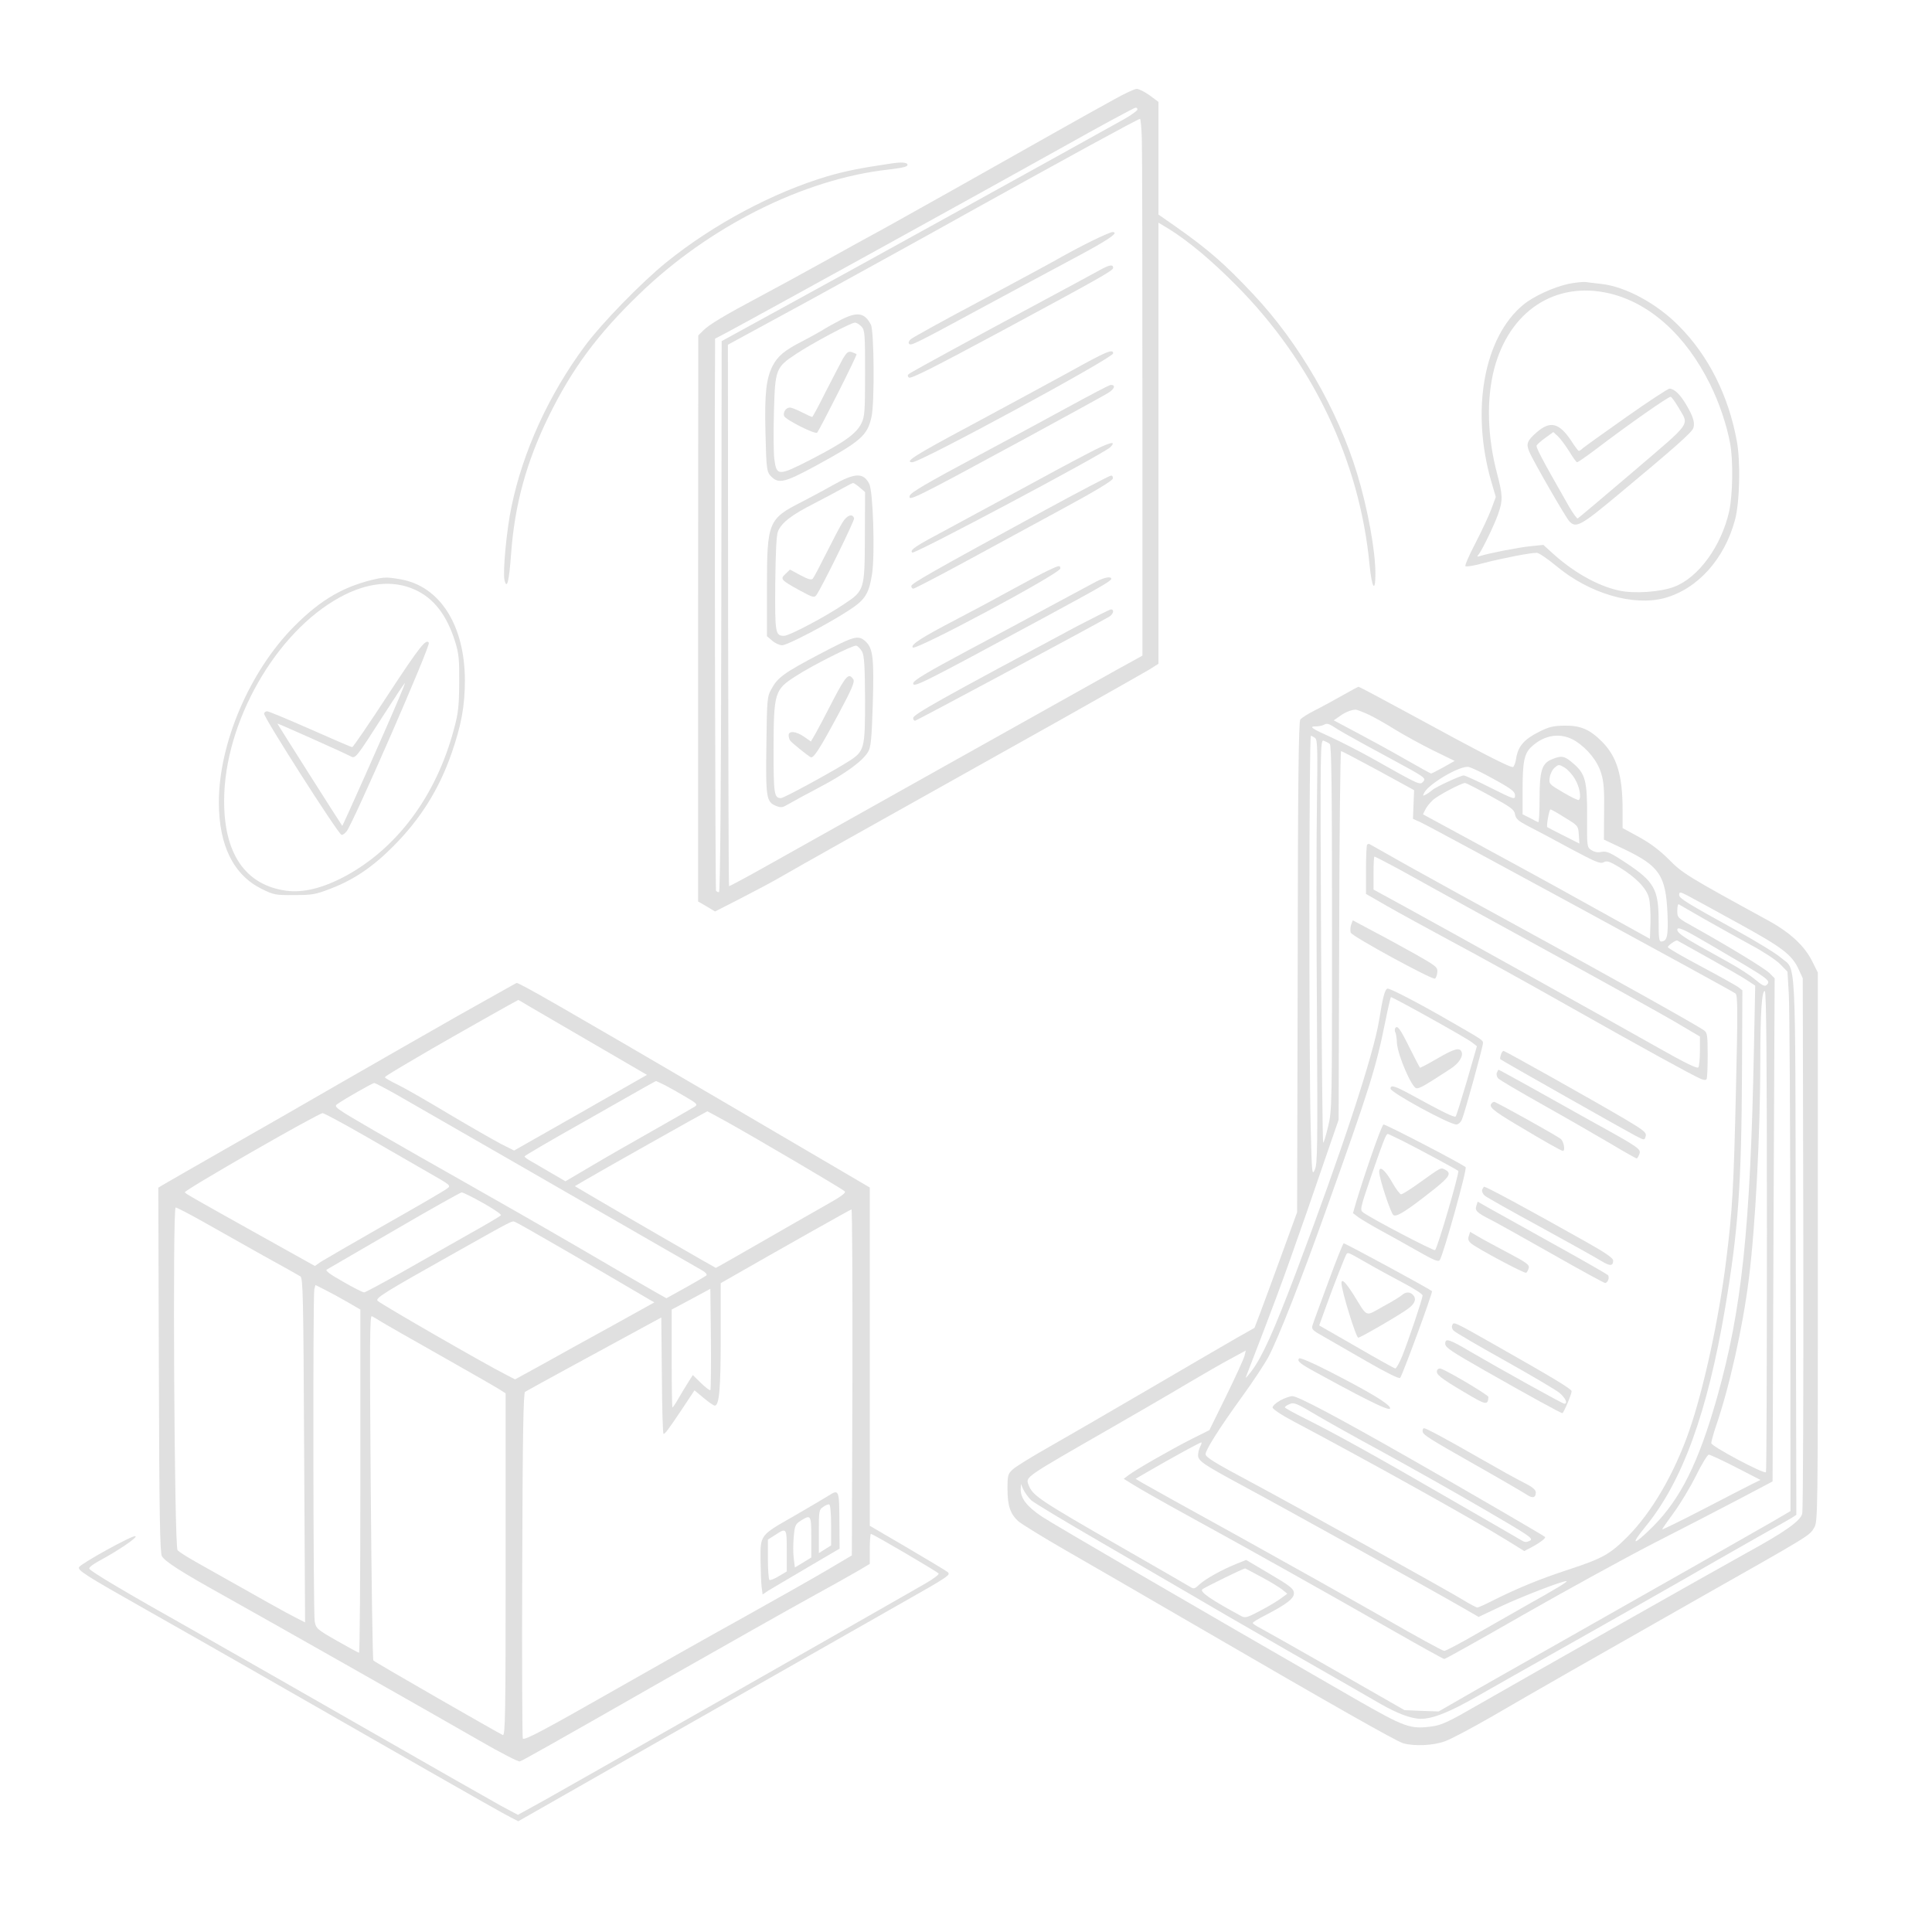 <?xml version="1.0" standalone="no"?>
<!DOCTYPE svg PUBLIC "-//W3C//DTD SVG 20010904//EN"
 "http://www.w3.org/TR/2001/REC-SVG-20010904/DTD/svg10.dtd">
<svg version="1.0" xmlns="http://www.w3.org/2000/svg"
 width="1024pt" height="1024pt" viewBox="0 0 1024 1024"
 preserveAspectRatio="xMidYMid meet">

<g transform="translate(0,1024) scale(0.1,-0.1)"
fill="#e0e0e0" stroke="none">
<path d="M5905 9713 c-55 -30 -206 -114 -335 -187 -407 -230 -710 -400 -870
-489 -85 -46 -243 -133 -350 -193 -107 -59 -253 -139 -325 -177 -186 -99 -266
-147 -297 -178 l-27 -27 -1 -1500 0 -1500 45 -26 45 -27 137 70 c76 39 174 91
218 117 125 72 287 163 1480 831 231 130 441 249 468 265 l47 30 0 1169 0
1169 61 -37 c101 -64 218 -161 349 -293 407 -409 657 -933 709 -1484 12 -123
31 -152 31 -47 0 123 -41 347 -97 531 -103 339 -308 693 -550 950 -150 160
-238 237 -410 358 l-93 65 0 298 0 299 -47 35 c-27 19 -57 34 -68 34 -11 0
-65 -25 -120 -56z m123 -55 c-3 -7 -34 -29 -69 -49 -227 -127 -1466 -812
-1769 -977 l-365 -200 -2 -1458 c-1 -911 -6 -1460 -12 -1462 -5 -2 -12 2 -16
7 -4 8 -9 2359 -5 2871 l0 55 48 25 c209 112 1374 755 1782 983 212 119 391
216 398 216 8 1 12 -5 10 -11z m24 -155 c2 -60 3 -700 3 -1423 l0 -1315 -145
-80 c-177 -99 -1628 -911 -1869 -1047 -96 -54 -176 -96 -177 -95 -2 2 -4 648
-5 1436 l-1 1434 434 236 c238 131 622 342 852 471 504 280 888 490 898 490 4
0 8 -48 10 -107z"/>
<path d="M5791 8965 c-51 -25 -123 -63 -160 -84 -36 -21 -228 -125 -426 -231
-198 -105 -368 -199 -378 -208 -10 -9 -14 -19 -8 -25 10 -10 31 0 406 203 160
86 376 203 482 259 172 92 228 131 189 131 -7 0 -54 -20 -105 -45z"/>
<path d="M5830 8809 c-30 -17 -188 -102 -350 -189 -317 -170 -624 -338 -655
-357 -15 -9 -17 -15 -8 -24 9 -9 124 49 500 251 506 273 583 316 583 330 0 20
-19 17 -70 -11z"/>
<path d="M4459 8546 c-36 -19 -84 -45 -105 -59 -22 -13 -69 -39 -104 -57 -92
-47 -128 -77 -156 -131 -33 -67 -42 -145 -37 -349 5 -203 6 -213 35 -240 37
-34 72 -25 222 56 248 135 283 164 305 264 17 73 14 455 -3 489 -33 64 -72 70
-157 27z m107 -37 c18 -19 19 -39 19 -248 0 -205 -2 -230 -20 -266 -27 -54
-90 -99 -266 -190 -174 -89 -183 -89 -195 2 -4 31 -5 143 -2 248 6 228 10 238
116 308 85 57 292 167 313 167 9 0 24 -9 35 -21z"/>
<path d="M4467 8338 c-13 -24 -54 -103 -91 -175 -36 -73 -69 -133 -71 -133 -3
0 -28 11 -55 25 -27 14 -56 25 -63 25 -21 0 -38 -25 -31 -45 8 -20 165 -99
175 -88 15 18 214 412 209 416 -3 2 -15 7 -26 11 -18 5 -26 -1 -47 -36z"/>
<path d="M5665 8267 c-110 -60 -344 -187 -519 -281 -296 -158 -356 -196 -310
-196 43 0 1064 553 1064 577 0 26 -37 10 -235 -100z"/>
<path d="M5655 8079 c-121 -66 -330 -179 -465 -251 -279 -149 -362 -198 -368
-215 -10 -33 13 -22 618 306 217 118 412 225 433 238 35 22 42 43 14 43 -7 0
-111 -55 -232 -121z"/>
<path d="M5755 7831 c-72 -37 -229 -122 -350 -188 -121 -66 -291 -157 -377
-204 -181 -96 -207 -114 -193 -128 11 -10 1013 523 1049 558 40 40 -6 27 -129
-38z"/>
<path d="M4415 7669 c-49 -28 -125 -68 -167 -90 -176 -89 -183 -107 -183 -452
l0 -259 28 -24 c15 -13 39 -24 53 -24 27 0 253 118 359 189 81 53 101 86 117
188 16 103 6 439 -15 479 -31 60 -75 59 -192 -7z m142 -13 l28 -24 -1 -234
c-1 -284 -2 -288 -109 -359 -100 -68 -292 -169 -319 -169 -47 0 -49 14 -47
277 2 174 6 256 15 278 20 46 72 86 192 147 60 31 129 68 154 82 25 14 48 26
52 26 4 0 20 -11 35 -24z"/>
<path d="M4466 7472 c-13 -21 -52 -95 -86 -163 -34 -68 -66 -129 -72 -136 -7
-8 -24 -4 -65 18 l-56 30 -24 -23 c-29 -27 -25 -32 77 -88 68 -37 76 -39 87
-24 27 37 204 397 200 407 -9 27 -37 17 -61 -21z"/>
<path d="M5535 7534 c-597 -325 -705 -387 -705 -400 0 -8 5 -14 11 -14 6 0
129 64 273 142 143 78 378 205 521 283 163 88 261 147 263 158 2 9 -2 17 -10
16 -7 0 -166 -83 -353 -185z"/>
<path d="M5555 7216 c-27 -12 -115 -59 -195 -103 -80 -44 -212 -115 -295 -158
-179 -93 -241 -133 -227 -147 17 -17 782 393 782 419 0 18 -7 17 -65 -11z"/>
<path d="M5809 7157 c-24 -13 -134 -72 -244 -131 -110 -60 -299 -161 -421
-226 -234 -125 -304 -167 -304 -182 0 -25 45 -2 695 349 292 158 355 194 355
205 0 15 -37 8 -81 -15z"/>
<path d="M5705 6919 c-728 -389 -865 -466 -865 -485 0 -8 4 -14 10 -14 8 0
977 520 1030 552 22 14 27 38 8 38 -7 -1 -89 -42 -183 -91z"/>
<path d="M4344 6773 c-190 -100 -223 -124 -257 -188 -21 -37 -22 -56 -25 -294
-4 -279 0 -301 50 -322 28 -11 35 -10 67 9 20 12 94 52 164 89 139 73 230 140
258 188 15 25 19 67 25 255 7 240 1 293 -37 329 -40 37 -59 32 -245 -66z m226
12 c11 -24 14 -78 15 -255 0 -258 -3 -271 -85 -324 -88 -56 -345 -196 -360
-196 -37 0 -40 18 -40 260 1 300 5 315 119 387 87 57 301 164 319 161 9 -2 23
-17 32 -33z"/>
<path d="M4415 6528 c-37 -73 -79 -152 -92 -175 l-25 -43 -36 25 c-43 30 -82
33 -82 8 0 -10 4 -23 8 -28 7 -11 89 -77 108 -88 15 -9 47 40 151 234 67 125
84 165 76 178 -24 37 -39 21 -108 -111z"/>
<path d="M4720 9373 c-169 -25 -239 -40 -334 -67 -288 -86 -604 -254 -854
-456 -130 -105 -342 -322 -433 -445 -190 -257 -327 -556 -388 -850 -26 -122
-47 -349 -37 -390 13 -52 24 -9 35 141 19 260 81 486 200 729 123 250 257 432
478 645 370 359 873 611 1319 661 75 9 104 15 104 25 0 14 -32 16 -90 7z"/>
<path d="M8311 8735 c-79 -18 -182 -65 -237 -110 -209 -172 -279 -559 -170
-937 l24 -82 -24 -65 c-13 -35 -51 -116 -84 -180 -33 -63 -57 -118 -53 -122 5
-4 49 3 98 17 92 24 244 54 280 54 11 0 58 -32 105 -71 174 -145 406 -213 572
-169 175 48 318 206 374 415 25 93 30 311 9 420 -44 238 -149 448 -304 605
-117 120 -285 211 -413 225 -29 3 -66 8 -83 10 -16 2 -59 -3 -94 -10z m219
-50 c215 -51 405 -222 534 -482 48 -97 88 -215 106 -313 17 -92 14 -271 -5
-360 -41 -183 -162 -351 -291 -400 -73 -28 -213 -38 -293 -20 -115 25 -245 99
-358 203 l-43 39 -67 -7 c-63 -6 -221 -37 -268 -52 -16 -5 -18 -3 -8 8 19 24
84 158 104 216 25 72 24 98 -6 212 -52 197 -57 394 -16 554 80 308 324 469
611 402z"/>
<path d="M8619 8029 c-118 -83 -221 -157 -230 -165 -8 -8 -18 -14 -21 -14 -3
0 -22 25 -41 55 -64 95 -111 106 -183 43 -50 -44 -56 -60 -39 -101 19 -47 192
-347 212 -369 35 -40 62 -25 263 143 296 246 388 328 395 350 9 28 0 60 -36
121 -33 57 -64 87 -90 88 -9 0 -112 -68 -230 -151z m278 50 c56 -97 76 -68
-242 -340 -157 -134 -289 -245 -293 -247 -4 -1 -24 26 -44 60 -150 263 -179
318 -173 328 4 6 25 25 48 41 l40 29 24 -22 c14 -13 40 -49 60 -80 19 -32 38
-58 42 -58 4 0 48 30 97 67 176 134 389 283 399 280 6 -2 24 -28 42 -58z"/>
<path d="M2005 7174 c-176 -37 -302 -109 -445 -253 -236 -237 -400 -620 -400
-933 0 -230 78 -386 228 -460 63 -31 73 -33 172 -32 95 0 113 3 195 35 122 47
222 115 331 225 144 145 241 301 307 490 52 150 71 251 71 389 -1 290 -131
496 -338 534 -60 11 -85 12 -121 5z m193 -59 c101 -45 170 -135 214 -275 20
-65 23 -95 22 -220 -1 -122 -5 -160 -27 -241 -94 -356 -302 -636 -581 -785
-117 -62 -220 -87 -309 -75 -217 30 -331 197 -329 481 2 413 274 889 613 1074
144 79 282 93 397 41z"/>
<path d="M2058 6560 c-100 -154 -187 -280 -191 -280 -5 0 -105 43 -222 95
-118 52 -221 95 -229 95 -9 0 -16 -6 -16 -13 0 -23 385 -626 409 -641 5 -4 18
5 29 19 35 45 445 983 435 998 -14 24 -49 -20 -215 -273z m56 -22 c-69 -164
-298 -678 -300 -675 -5 5 -344 540 -344 542 0 3 354 -155 387 -173 27 -15 28
-13 178 221 59 92 109 167 111 167 2 0 -13 -37 -32 -82z"/>
<path d="M7115 6554 c-44 -25 -110 -61 -146 -79 -36 -18 -70 -40 -77 -48 -9
-10 -13 -328 -14 -1313 l-3 -1299 -82 -225 c-45 -124 -96 -262 -113 -307 l-31
-81 -92 -52 c-51 -29 -263 -153 -472 -275 -209 -122 -450 -262 -535 -310 -85
-48 -167 -99 -182 -113 -26 -24 -28 -31 -28 -104 0 -88 14 -130 56 -170 16
-14 130 -85 254 -156 124 -71 421 -243 660 -382 745 -433 1090 -629 1128 -640
59 -16 157 -12 218 10 31 10 145 71 253 133 251 146 498 287 1106 632 581 329
575 325 600 367 20 33 20 51 20 1488 l0 1455 -29 58 c-40 82 -116 153 -232
217 -432 236 -456 251 -528 324 -49 49 -98 86 -158 119 l-88 48 0 97 c0 183
-30 282 -110 362 -64 64 -113 85 -197 84 -62 -1 -83 -6 -140 -35 -75 -38 -107
-75 -117 -138 -3 -22 -11 -43 -16 -46 -11 -7 -161 70 -559 287 -140 76 -257
138 -260 138 -4 0 -42 -21 -86 -46z m140 -102 c33 -16 97 -52 141 -80 44 -27
133 -76 197 -108 l117 -57 -60 -34 c-33 -18 -62 -33 -65 -33 -2 0 -62 33 -132
73 -71 41 -186 104 -256 141 l-128 68 33 23 c30 21 55 31 83 34 6 0 37 -12 70
-27z m-116 -106 c31 -18 138 -77 239 -131 174 -94 181 -99 166 -117 -19 -20
-13 -23 -274 124 -63 35 -158 84 -210 108 -111 50 -125 60 -84 60 16 0 36 5
44 10 10 6 22 4 39 -6 13 -9 49 -31 80 -48z m-168 -18 c12 -11 13 -64 9 -343
-3 -181 -3 -685 0 -1119 4 -705 3 -794 -11 -825 -15 -34 -16 -24 -22 223 -10
367 -9 2076 1 2076 5 0 15 -6 23 -12z m1380 -16 c64 -41 117 -107 136 -172 13
-42 17 -89 15 -202 l-1 -148 112 -53 c183 -88 216 -139 225 -339 5 -120 -2
-148 -34 -148 -11 0 -13 24 -13 109 0 167 -23 208 -172 307 -85 56 -104 64
-130 59 -20 -5 -38 -1 -54 9 -24 16 -24 17 -23 178 1 189 -9 227 -75 283 -45
39 -61 42 -113 20 -52 -22 -64 -60 -64 -211 0 -69 -3 -124 -7 -122 -5 2 -25
12 -45 23 l-38 19 0 130 c0 150 9 192 47 228 71 66 159 77 234 30z m-1303 -15
c9 -7 12 -214 12 -974 0 -946 0 -967 -21 -1055 -12 -49 -23 -87 -26 -84 -3 3
-8 485 -11 1071 -5 1042 -4 1065 14 1059 10 -4 25 -11 32 -17z m257 -141 l190
-104 -3 -76 -3 -76 38 -17 c60 -27 1656 -895 1672 -909 11 -10 12 -90 2 -505
-12 -525 -19 -648 -52 -909 -38 -310 -120 -686 -196 -904 -79 -227 -199 -433
-328 -562 -92 -92 -131 -114 -311 -173 -150 -49 -272 -99 -403 -165 -39 -20
-75 -36 -81 -36 -5 0 -38 17 -72 38 -84 52 -921 516 -1125 625 -195 104 -243
133 -243 150 0 22 73 138 188 297 62 85 127 184 146 220 53 102 168 394 304
775 235 658 264 751 316 1008 13 65 26 120 28 122 4 4 397 -214 430 -240 l26
-20 -53 -184 c-30 -101 -56 -186 -60 -189 -6 -6 -71 25 -229 112 -93 51 -116
58 -116 36 0 -20 311 -190 349 -190 10 0 23 11 29 25 14 31 112 386 112 406 0
16 0 16 -172 115 -168 97 -316 174 -333 174 -14 0 -26 -45 -45 -165 -29 -183
-198 -697 -441 -1340 -119 -314 -177 -442 -234 -520 -21 -27 -35 -43 -32 -35
3 8 48 125 100 260 85 221 163 437 335 940 l57 165 3 978 c1 537 6 977 10 976
4 0 93 -47 197 -103z m1042 -44 c25 -41 36 -101 21 -112 -3 -3 -41 15 -83 40
-75 44 -76 45 -71 80 3 19 15 43 27 52 20 17 23 17 51 0 16 -9 41 -36 55 -60z
m-427 -3 c93 -51 110 -65 110 -85 0 -23 -4 -22 -130 41 -71 36 -135 65 -142
65 -16 0 -150 -62 -166 -77 -8 -7 -23 -18 -34 -24 -18 -9 -18 -9 -9 10 27 49
190 144 234 136 15 -2 77 -32 137 -66z m-20 -88 c108 -59 126 -72 130 -97 4
-24 17 -35 70 -63 36 -18 136 -71 222 -118 135 -72 160 -83 178 -73 17 9 30 5
82 -26 88 -54 144 -111 157 -161 7 -24 10 -82 9 -131 l-3 -88 -330 183 c-181
101 -452 249 -602 330 l-271 147 13 26 c7 14 25 36 39 49 25 24 150 90 171 91
6 0 66 -31 135 -69z m395 -115 c69 -42 70 -43 73 -90 l3 -47 -83 42 c-46 23
-85 43 -87 45 -6 5 10 94 17 94 4 0 39 -20 77 -44z m648 -412 c18 -9 135 -73
262 -143 243 -133 292 -170 329 -250 l21 -46 3 -1403 c1 -771 -1 -1417 -6
-1435 -9 -38 -92 -97 -297 -209 -152 -84 -1151 -649 -1419 -803 -154 -89 -194
-108 -244 -115 -118 -16 -143 -7 -412 147 -867 499 -1598 925 -1658 965 -79
53 -112 96 -112 143 l1 30 13 -30 c8 -16 26 -42 42 -57 16 -14 187 -117 379
-228 193 -112 413 -240 490 -285 77 -46 311 -181 520 -301 209 -119 414 -237
455 -261 95 -55 170 -83 221 -83 63 0 152 35 298 119 75 43 303 172 506 286
204 115 476 269 605 343 129 75 303 173 385 220 83 46 160 90 173 98 l23 15
-3 1422 c-3 1597 4 1459 -80 1532 -25 22 -135 89 -244 149 -254 140 -294 165
-294 182 0 18 4 18 43 -2z m92 -126 c72 -41 182 -102 246 -137 64 -34 134 -80
155 -102 l38 -39 7 -118 c4 -64 8 -707 8 -1429 l1 -1312 -92 -54 c-116 -67
-639 -364 -1153 -655 -214 -121 -442 -250 -505 -287 l-115 -66 -91 3 -90 4
-360 206 c-197 113 -378 215 -401 227 -24 12 -43 25 -43 29 0 4 29 22 65 40
119 62 156 91 153 121 -2 21 -24 38 -128 99 l-125 74 -55 -22 c-78 -32 -160
-78 -193 -108 -25 -24 -30 -25 -50 -12 -12 7 -170 99 -352 203 -453 260 -481
279 -504 338 -15 42 -23 36 444 304 132 76 310 179 395 230 85 50 190 111 234
134 l79 43 -7 -29 c-4 -15 -47 -110 -96 -210 l-90 -183 -92 -46 c-107 -54
-301 -165 -337 -193 l-25 -19 55 -34 c30 -19 155 -90 279 -158 307 -168 760
-422 1085 -608 149 -85 275 -155 280 -155 6 0 195 106 420 235 226 129 534
298 685 376 151 77 356 183 455 235 l180 95 5 1333 6 1334 -27 27 c-27 26
-202 133 -391 239 -97 54 -98 54 -98 92 0 21 3 36 8 34 4 -3 66 -38 137 -79z
m21 -130 c330 -193 332 -194 307 -219 -9 -9 -23 -2 -60 29 -26 22 -86 61 -133
87 -47 26 -121 68 -165 92 -83 47 -115 70 -115 85 0 19 33 4 166 -74z m-1 -75
c88 -49 180 -102 204 -118 l44 -29 -7 -346 c-19 -945 -64 -1372 -195 -1836
-98 -346 -193 -537 -340 -685 -104 -103 -124 -104 -40 -1 196 239 329 605 423
1162 69 410 86 644 89 1253 l2 428 -23 18 c-13 9 -102 59 -198 110 -96 51
-174 96 -174 101 0 9 43 39 50 35 3 -2 77 -43 165 -92z m310 -1451 c0 -698 -2
-1273 -5 -1275 -11 -11 -290 138 -290 154 0 8 11 49 25 90 72 210 142 523 174
779 35 277 61 775 61 1161 0 251 8 371 24 366 8 -3 11 -359 11 -1275z m-3004
-1140 c-6 -12 -11 -32 -11 -45 0 -30 28 -49 232 -159 198 -106 1038 -572 1179
-654 l76 -44 114 54 c112 53 327 136 351 136 14 0 -54 -41 -217 -132 -55 -31
-171 -97 -258 -147 -86 -50 -164 -91 -172 -91 -9 0 -151 78 -318 174 -166 95
-516 291 -777 436 -261 144 -490 271 -508 282 l-33 20 53 31 c143 83 293 165
296 162 2 -2 -1 -12 -7 -23z m2840 -109 l130 -67 -43 -21 c-24 -12 -141 -72
-260 -134 -120 -62 -218 -110 -218 -107 0 3 28 43 61 88 34 46 87 134 118 196
30 61 61 112 68 112 7 0 72 -30 144 -67z m-2514 -582 c45 -24 94 -54 109 -66
l27 -22 -34 -25 c-19 -14 -68 -44 -111 -66 -68 -36 -79 -39 -100 -27 -157 85
-219 127 -206 141 10 9 223 114 228 111 3 -1 42 -22 87 -46z"/>
<path d="M7246 5763 c-3 -3 -6 -64 -6 -134 l0 -127 113 -65 c61 -35 215 -119
341 -187 126 -67 403 -220 615 -340 402 -227 657 -367 703 -387 17 -8 30 -9
33 -3 4 6 6 63 6 127 0 102 -2 119 -18 131 -35 26 -495 283 -923 517 -239 130
-527 289 -640 352 -113 64 -208 117 -211 119 -3 2 -9 1 -13 -3z m167 -129 c67
-37 156 -86 197 -109 41 -23 311 -172 600 -330 289 -158 587 -324 663 -368
l137 -81 0 -76 c0 -41 -4 -80 -8 -87 -5 -9 -67 21 -212 103 -238 135 -1110
620 -1347 750 l-163 89 0 87 c0 49 2 88 5 88 3 0 61 -30 128 -66z"/>
<path d="M7161 5338 c-4 -12 -5 -31 -2 -41 7 -20 428 -249 446 -244 6 2 11 17
13 33 3 27 -4 33 -115 96 -65 36 -166 92 -226 123 l-107 57 -9 -24z"/>
<path d="M7395 4790 c-3 -5 -3 -15 0 -21 4 -5 8 -31 9 -57 4 -64 78 -236 103
-240 17 -2 43 13 184 105 41 27 65 64 56 87 -10 26 -37 19 -130 -35 -48 -28
-90 -50 -91 -48 -2 2 -27 50 -55 106 -51 103 -65 121 -76 103z"/>
<path d="M7955 4649 c-4 -11 -5 -22 -3 -23 7 -7 676 -385 715 -405 51 -26 49
-26 56 -1 4 17 -13 31 -111 89 -173 102 -635 361 -643 361 -4 0 -11 -9 -14
-21z"/>
<path d="M7934 4555 c-4 -8 -1 -22 6 -30 6 -8 114 -71 238 -141 125 -70 286
-163 359 -206 72 -43 134 -78 138 -78 3 0 9 10 14 23 10 27 0 34 -259 177 -96
54 -244 136 -329 184 -85 47 -156 86 -158 86 -2 0 -6 -7 -9 -15z"/>
<path d="M7907 4393 c-19 -18 4 -38 126 -111 157 -94 242 -142 251 -142 13 0
5 48 -11 63 -19 16 -343 197 -354 197 -3 0 -9 -3 -12 -7z"/>
<path d="M7267 4111 c-32 -92 -66 -198 -77 -235 l-19 -66 32 -24 c18 -12 68
-42 112 -66 44 -24 131 -72 194 -108 89 -51 115 -62 122 -51 21 35 147 486
137 493 -35 26 -421 226 -435 226 -5 0 -34 -76 -66 -169z m171 80 c81 -41 284
-150 291 -157 8 -7 -112 -416 -123 -420 -10 -4 -335 166 -380 199 -19 13 -18
19 43 198 64 184 77 219 87 219 2 0 39 -18 82 -39z"/>
<path d="M7310 4029 c0 -34 60 -216 75 -229 16 -13 71 22 220 140 78 63 89 82
55 100 -24 13 -19 15 -134 -67 -48 -35 -93 -63 -100 -63 -6 0 -27 28 -46 61
-38 68 -70 94 -70 58z"/>
<path d="M7856 3935 c-3 -9 3 -23 13 -32 11 -9 142 -83 293 -165 150 -82 295
-163 321 -179 50 -31 67 -31 67 0 0 13 -42 42 -142 98 -309 174 -529 293 -542
293 -2 0 -6 -7 -10 -15z"/>
<path d="M7825 3849 c-9 -26 3 -37 80 -76 28 -14 172 -95 321 -179 149 -85
276 -154 281 -154 15 0 26 31 15 42 -5 5 -139 82 -298 170 -159 89 -312 174
-341 190 l-51 29 -7 -22z"/>
<path d="M7785 3689 c-6 -17 -2 -27 13 -40 38 -30 282 -160 291 -155 5 3 11
15 14 26 4 16 -13 29 -112 81 -64 34 -135 72 -158 86 l-41 24 -7 -22z"/>
<path d="M7039 3442 c-42 -114 -80 -217 -83 -228 -6 -19 3 -27 61 -59 37 -21
141 -81 231 -133 99 -57 167 -91 173 -85 11 11 169 439 169 459 0 6 -458 254
-468 254 -4 0 -41 -94 -83 -208z m204 105 c50 -29 138 -77 195 -107 56 -29
102 -59 102 -66 0 -17 -74 -237 -109 -324 -15 -36 -31 -64 -36 -63 -6 1 -98
52 -206 115 l-197 113 38 105 c38 106 98 258 106 272 8 12 7 12 107 -45z"/>
<path d="M7110 3439 c0 -38 77 -289 89 -289 12 0 229 126 266 155 36 27 44 52
23 73 -16 16 -38 15 -57 -2 -9 -8 -54 -36 -101 -61 -97 -54 -79 -61 -156 63
-43 67 -64 88 -64 61z"/>
<path d="M7697 3216 c-4 -9 0 -22 8 -29 7 -8 129 -79 270 -158 141 -79 272
-156 291 -172 32 -27 45 -57 25 -57 -9 0 -335 181 -496 275 -115 68 -135 74
-135 43 0 -20 32 -41 211 -143 232 -132 401 -225 410 -225 6 0 49 100 49 116
0 12 -102 73 -400 242 -226 128 -225 128 -233 108z"/>
<path d="M6885 3040 c-11 -17 2 -27 143 -103 248 -135 344 -180 340 -160 -4
22 -111 86 -320 193 -93 48 -159 76 -163 70z"/>
<path d="M7617 2977 c-8 -21 16 -40 146 -117 114 -68 123 -70 126 -24 1 9
-207 133 -250 149 -10 4 -19 0 -22 -8z"/>
<path d="M6785 2817 c-22 -12 -40 -29 -40 -37 0 -8 47 -40 110 -73 409 -217
958 -523 1132 -631 l92 -57 38 20 c45 24 78 49 72 55 -9 8 -433 255 -704 409
-405 231 -606 337 -635 337 -14 0 -43 -11 -65 -23z m204 -84 c42 -25 195 -111
341 -190 146 -80 386 -215 533 -301 248 -144 266 -157 246 -168 -18 -9 -27 -9
-43 1 -12 7 -181 105 -376 217 -407 236 -620 353 -772 429 -60 30 -108 56
-108 60 0 3 10 11 23 16 25 12 35 8 156 -64z"/>
<path d="M7540 2656 c0 -20 22 -34 290 -186 129 -73 247 -142 262 -152 31 -21
48 -17 48 12 0 14 -18 29 -62 51 -35 17 -139 75 -233 129 -185 106 -286 160
-297 160 -5 0 -8 -6 -8 -14z"/>
<path d="M2427 4856 c-169 -96 -443 -253 -610 -349 -166 -96 -444 -256 -617
-354 -173 -99 -325 -186 -338 -194 l-23 -14 3 -965 c2 -773 6 -970 16 -988 17
-29 103 -84 333 -212 242 -135 1101 -622 1353 -767 109 -63 204 -112 211 -109
17 6 158 85 785 443 300 170 637 361 750 423 113 62 231 128 263 147 l57 34 0
80 c0 43 3 79 6 79 11 0 353 -201 359 -210 3 -5 -27 -28 -67 -51 -40 -23 -102
-58 -138 -79 -173 -100 -1753 -998 -1880 -1069 l-145 -80 -90 48 c-49 27 -362
205 -695 396 -333 191 -749 428 -925 528 -374 210 -557 319 -562 333 -2 6 20
23 49 39 108 58 213 130 195 133 -18 4 -277 -139 -297 -163 -13 -16 29 -43
360 -230 246 -139 744 -423 1485 -848 220 -126 418 -238 441 -249 l41 -21 869
495 c478 272 995 566 1148 653 270 153 278 158 257 174 -12 9 -109 67 -216
130 l-195 114 0 897 0 896 -752 441 c-892 522 -1105 644 -1120 643 -2 0 -141
-79 -311 -174z m375 52 c29 -17 182 -106 340 -198 l287 -167 -352 -201 -352
-200 -70 35 c-38 20 -162 91 -275 158 -113 68 -235 138 -272 156 -38 18 -68
36 -68 39 0 5 38 28 245 149 119 69 457 260 462 261 1 0 26 -14 55 -32z m721
-419 c23 -12 73 -40 110 -62 60 -35 66 -41 50 -52 -10 -6 -108 -63 -218 -125
-110 -62 -260 -148 -334 -192 l-134 -79 -81 47 c-45 26 -93 55 -108 63 -16 9
-28 19 -28 22 0 3 134 82 298 174 376 214 396 225 400 225 1 0 22 -10 45 -21z
m-1419 -52 c114 -65 1040 -598 1387 -798 109 -63 212 -122 230 -132 18 -10 28
-21 23 -27 -5 -4 -55 -34 -111 -65 l-101 -56 -69 39 c-37 21 -219 126 -403
234 -184 107 -450 259 -590 338 -140 79 -356 202 -479 273 -219 127 -224 131
-202 146 40 28 186 111 195 111 4 0 58 -28 120 -63z m1750 -144 c163 -91 610
-354 623 -367 9 -8 -18 -28 -115 -82 -70 -40 -225 -128 -346 -198 -120 -69
-220 -126 -222 -126 -3 0 -467 268 -628 363 l-119 70 49 29 c65 39 648 367
653 368 1 0 49 -26 105 -57z m-1919 -74 c116 -67 266 -153 333 -192 123 -70
124 -71 101 -87 -12 -10 -160 -96 -328 -191 -168 -96 -320 -184 -339 -196
l-33 -23 -267 149 c-403 225 -422 236 -422 242 0 13 707 419 730 419 8 0 110
-55 225 -121z m625 -355 c55 -31 98 -60 95 -65 -3 -5 -83 -52 -178 -105 -95
-54 -254 -144 -354 -201 -100 -56 -187 -103 -193 -103 -7 0 -57 25 -112 57
-68 38 -96 59 -86 64 7 4 168 98 358 208 190 111 351 201 357 201 7 0 58 -25
113 -56z m-1486 -98 c72 -41 214 -121 316 -178 102 -56 193 -107 202 -113 14
-9 16 -103 20 -922 l5 -912 -51 26 c-44 22 -166 90 -527 294 -48 27 -92 55
-98 63 -17 20 -27 1816 -10 1816 6 0 70 -33 143 -74z m3444 -853 l-3 -917
-125 -74 c-69 -41 -271 -155 -450 -255 -179 -99 -482 -270 -673 -379 -381
-217 -486 -273 -496 -263 -3 4 -5 417 -3 918 2 692 6 914 15 920 11 7 382 210
617 337 l105 57 3 -309 c1 -169 5 -308 9 -308 8 0 24 21 99 133 l65 98 48 -40
c27 -23 54 -41 59 -41 24 0 32 85 32 362 l0 287 28 16 c293 168 659 374 665
375 4 0 6 -413 5 -917z m-1519 698 c141 -82 304 -177 363 -212 l106 -62 -216
-120 c-120 -66 -286 -157 -369 -204 l-153 -84 -52 27 c-102 51 -656 370 -676
389 -15 14 30 42 413 257 306 172 298 168 314 162 7 -2 129 -71 270 -153z
m-1156 -273 l67 -39 0 -909 c0 -501 -3 -910 -7 -910 -5 1 -57 29 -118 64 -105
60 -110 65 -117 102 -8 47 -10 1730 -2 1761 l6 22 52 -26 c28 -14 81 -43 119
-65z m1922 -466 c-3 -3 -25 14 -49 37 l-44 43 -24 -38 c-14 -22 -37 -60 -52
-86 -15 -27 -30 -48 -32 -48 -2 0 -4 117 -4 259 l0 260 103 55 102 55 3 -266
c1 -146 0 -268 -3 -271z m-1745 363 c19 -12 161 -93 315 -180 154 -87 295
-168 312 -179 l33 -21 0 -909 c0 -795 -2 -907 -15 -902 -18 7 -678 386 -686
395 -4 3 -10 417 -14 920 -6 769 -5 912 6 905 8 -4 30 -17 49 -29z"/>
<path d="M4387 2310 c-27 -17 -108 -64 -180 -106 -179 -102 -177 -99 -176
-232 1 -59 3 -124 6 -145 l5 -38 31 21 c18 11 110 65 205 121 l172 101 -1 136
c-1 179 -1 181 -62 142z m18 -154 l0 -107 -32 -20 -33 -21 0 115 c0 108 1 116
23 130 12 9 27 15 32 13 6 -2 10 -47 10 -110z m-105 -64 l0 -107 -44 -27 -43
-26 -6 49 c-4 28 -3 79 0 114 5 59 9 67 37 85 54 34 56 30 56 -88z m-130 -71
l0 -110 -42 -25 c-23 -14 -45 -23 -50 -20 -4 3 -8 52 -8 109 l0 105 38 24 c61
40 62 39 62 -83z"/>
</g>
</svg>
